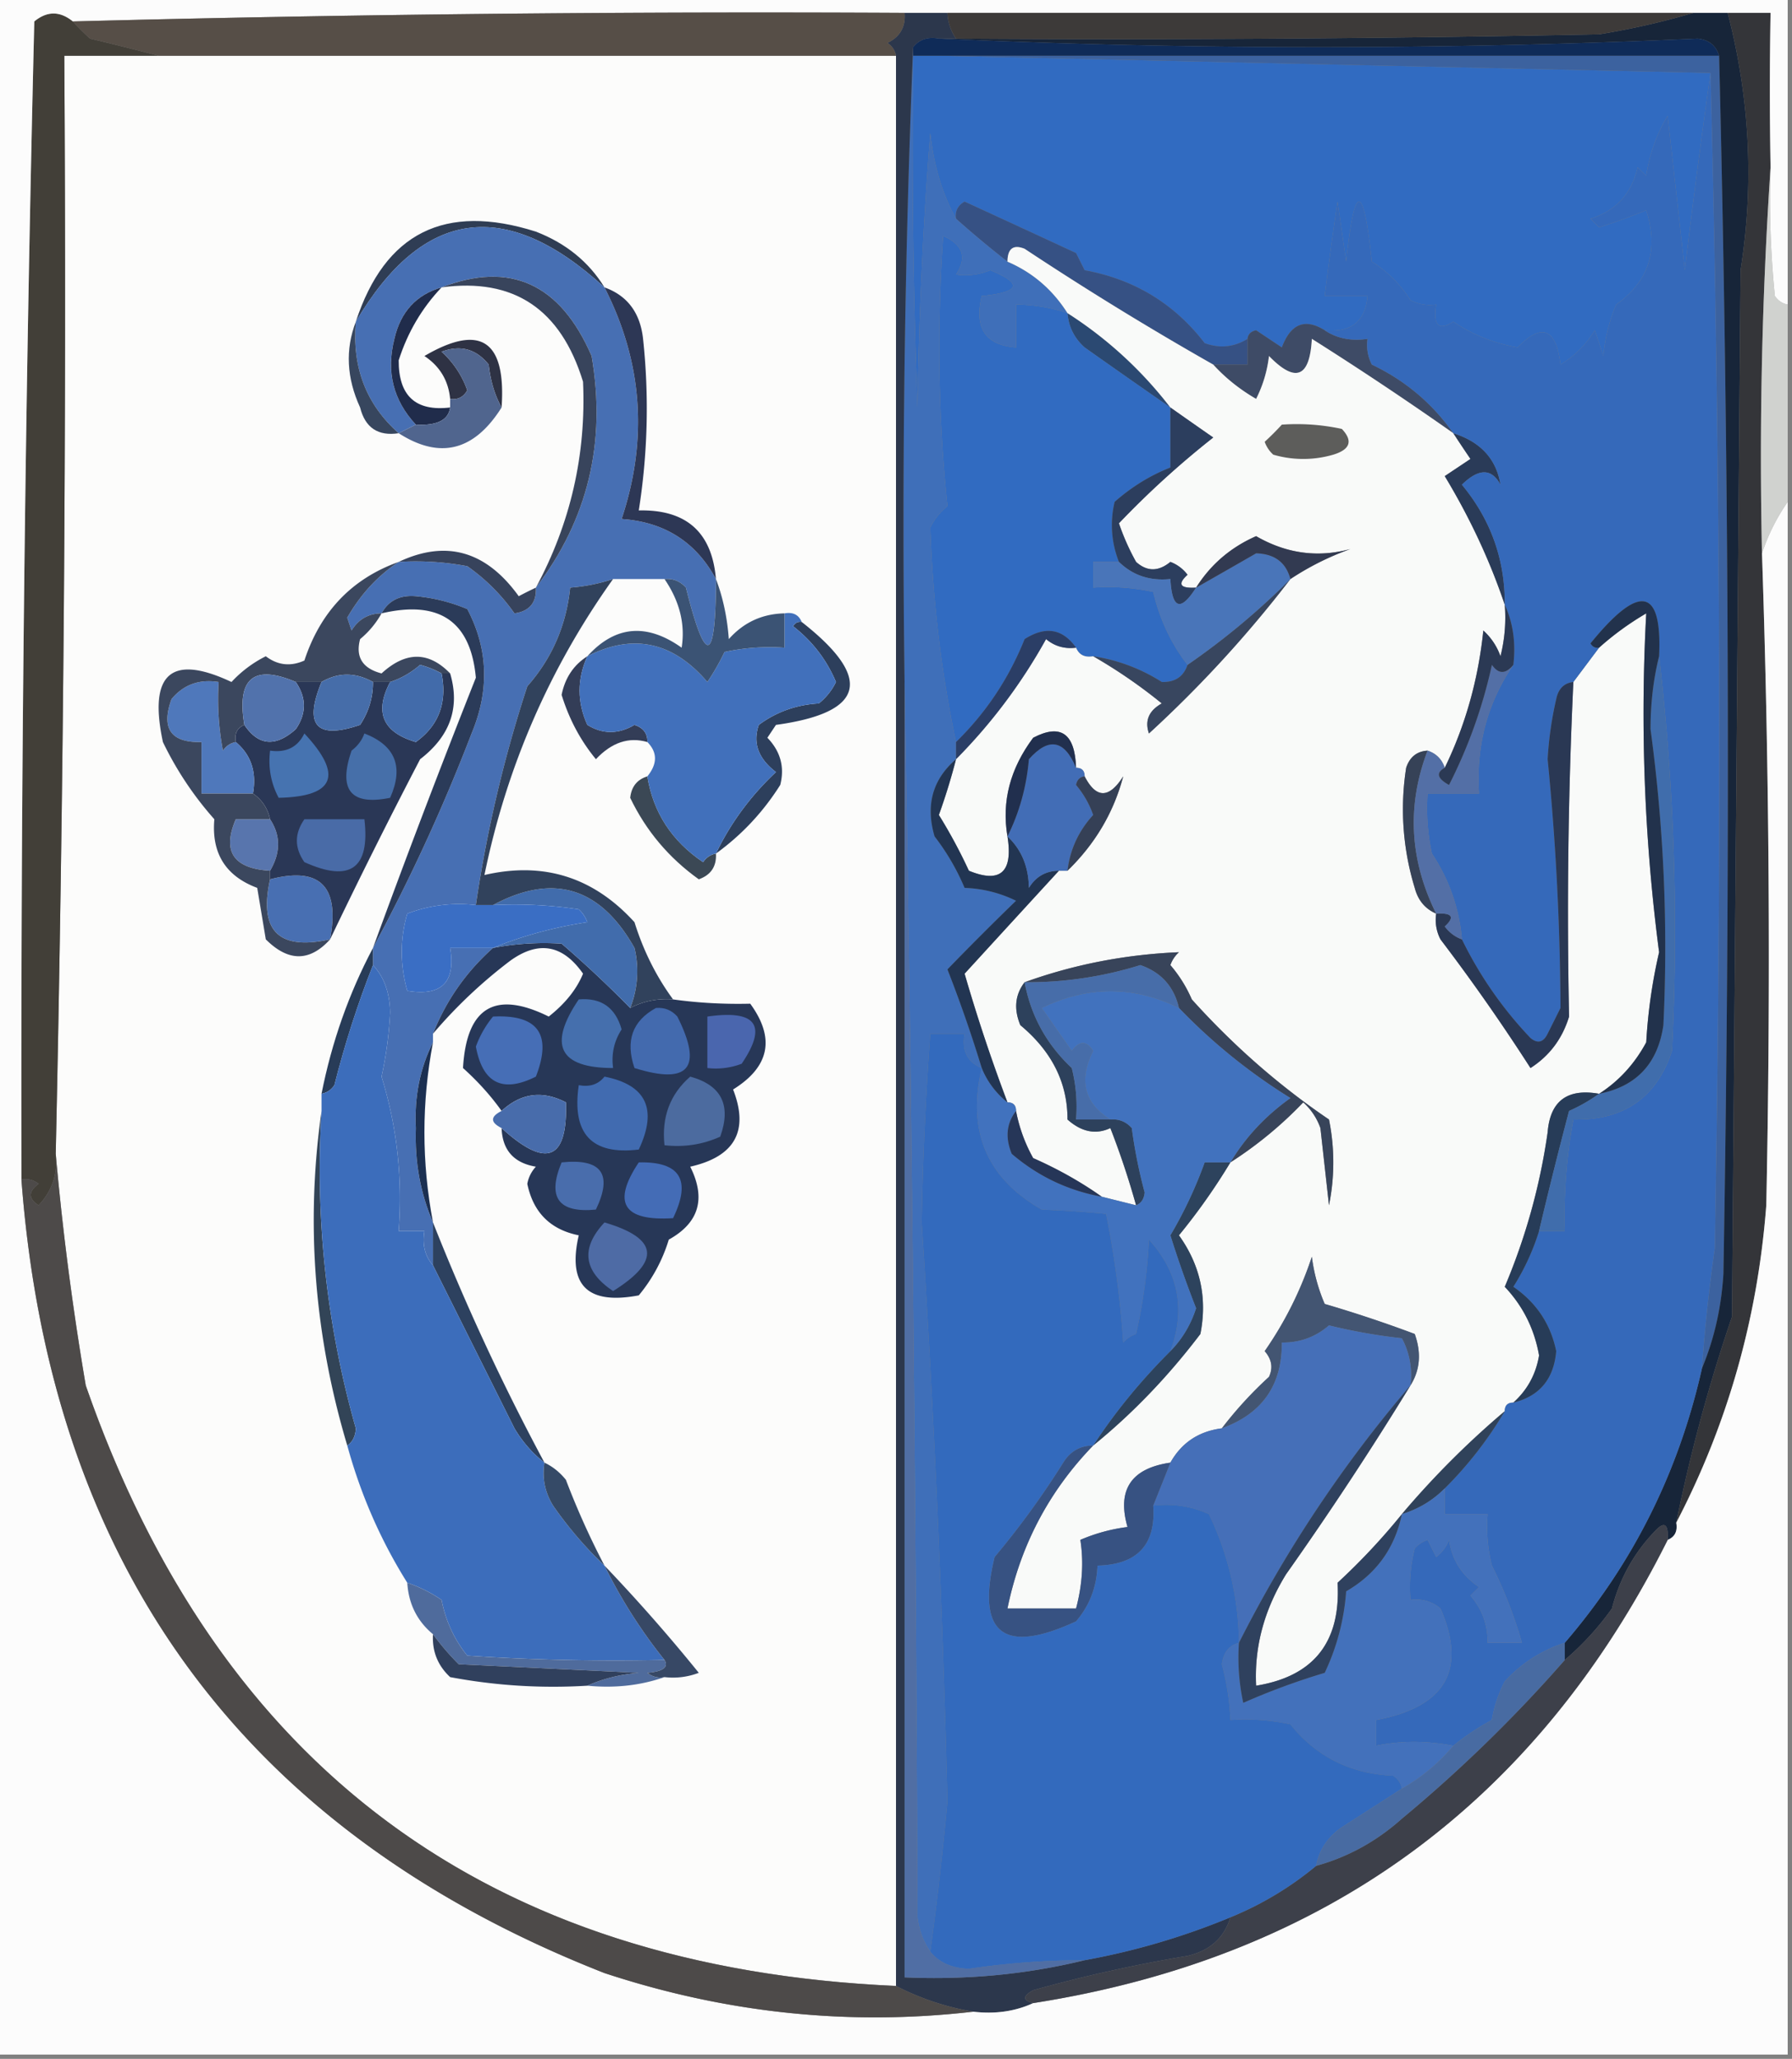<svg xmlns="http://www.w3.org/2000/svg" width="209" height="240" style="shape-rendering:geometricPrecision;text-rendering:geometricPrecision;image-rendering:optimizeQuality;fill-rule:evenodd;clip-rule:evenodd"><rect width="100%" height="100%" fill="#808080" stroke="none"/><path style="opacity:1" fill="#fcfcfb" d="M18.5 6.5h86v225c-47.483-2.124-78.983-25.457-94.5-70-1.546-9.1-2.713-18.1-3.5-27 .93-42.52 1.263-85.186 1-128h11z"/><path style="opacity:1" fill="#316bc1" d="M106.5 6.5h3l90 2c-1.079 7.633-2.079 15.3-3 23l-2-18a18.982 18.982 0 0 0-2.5 7l-1-1c-.7 3.085-2.533 5.085-5.5 6l1 1a66.751 66.751 0 0 0 5.5-2c1.48 4.647.314 8.313-3.5 11a20.204 20.204 0 0 0-1.5 6l-1-3c-1 1.667-2.333 3-4 4-.514-4.227-2.18-4.894-5-2-2.749-.474-5.249-1.474-7.5-3-1.714 1.108-2.381.442-2-2a4.932 4.932 0 0 1-3-.5 14.503 14.503 0 0 0-4.5-4.5c-1-9.333-2-9.333-3 0l-1-7a436.58 436.58 0 0 0-1.5 11h5c-.246 2.97-1.912 4.303-5 4-2.299-1.432-3.965-.766-5 2l-3-2c-.607.124-.94.457-1 1-1.568.973-3.235 1.14-5 .5-3.549-4.61-8.216-7.444-14-8.5l-1-2a3803.918 3803.918 0 0 0-13-6c-.798.457-1.131 1.124-1 2-1.604-2.903-2.604-6.237-3-10a514.746 514.746 0 0 0-1.5 32c-.5-13.663-.667-27.33-.5-41z"/><path style="opacity:1" fill="#2f3d54" d="M70.5 33.5c-11.52-10.556-21.186-9.223-29 4 3.393-10.364 10.393-13.864 21-10.5 3.507 1.359 6.173 3.526 8 6.5z"/><path style="opacity:1" fill="#3c629f" d="M109.5 6.5h91a3364.143 3364.143 0 0 1 .5 142c-.242 3.93-1.075 7.597-2.5 11 .335-4.677.835-9.344 1.5-14 .832-45.835.665-91.502-.5-137l-90-2z"/><path style="opacity:1" fill="#365184" d="M145.5 39.5v3h-4a374.91 374.91 0 0 1-22-13.5c-1.316-.528-1.983-.028-2 1.5a120.326 120.326 0 0 1-6-5c-.131-.876.202-1.543 1-2 4.374 2.009 8.707 4.009 13 6l1 2c5.784 1.056 10.451 3.89 14 8.5 1.765.64 3.432.473 5-.5z"/><path style="opacity:1" fill="#476fb3" d="M70.5 33.5c4.436 8.676 5.103 17.676 2 27 4.995.342 8.661 2.675 11 7-.017 9.907-1.184 10.24-3.5 1-.67-.752-1.504-1.086-2.5-1h-6a20.677 20.677 0 0 1-5 1c-.454 4.404-2.12 8.237-5 11.5a153.346 153.346 0 0 0-6 25.5 16.874 16.874 0 0 0-8 1c-.857 2.951-.857 5.951 0 9 4 .667 5.667-1 5-5h5c-3.137 2.799-5.47 6.132-7 10v1c-1.519 3.026-2.185 6.359-2 10-.137 3.947.53 7.614 2 11v5c-.934-1.068-1.268-2.401-1-4h-3c.466-6.165-.2-12.165-2-18a45.131 45.131 0 0 0 1-7.5c-.047-2.295-.713-4.129-2-5.5v-2a214.7 214.7 0 0 0 11.5-25c2.102-5.033 1.935-9.867-.5-14.5a20.216 20.216 0 0 0-6-1.5c-1.855-.16-3.188.507-4 2-1.517.01-2.684.677-3.5 2l-.5-1.5c1.572-2.732 3.572-4.899 6-6.5a32.437 32.437 0 0 1 8 .5 22.48 22.48 0 0 1 5.5 5.5c1.75-.248 2.582-1.248 2.5-3 6.064-7.927 8.23-16.927 6.5-27-3.65-8.423-9.484-11.09-17.5-8-2.952.859-4.785 2.859-5.5 6-.976 3.827-.143 7.16 2.5 10l-2 1c-3.792-3.354-5.458-7.687-5-13 7.814-13.223 17.48-14.556 29-4z"/><path style="opacity:1" fill="#172539" d="M197.5 1.5h4c2.594 9.992 3.094 19.992 1.5 30l-1 122a193.207 193.207 0 0 0-6.5 24c.172.992-.162 1.658-1 2 .107-1.879-.393-2.212-1.5-1-2.442 2.548-4.108 5.548-5 9a32.859 32.859 0 0 1-5.5 6v-2c7.939-9.212 13.273-19.878 16-32 1.425-3.403 2.258-7.07 2.5-11 .832-47.502.665-94.835-.5-142-.366-1.195-1.199-1.861-2.5-2a985.635 985.635 0 0 1-88.5 0h2c25.002.167 50.002 0 75-.5a90.312 90.312 0 0 0 11-2.5z"/><path style="opacity:1" fill="#2b4972" d="M124.5 36.5a47.065 47.065 0 0 1 12 11 1200.459 1200.459 0 0 1-10-7c-1.205-1.077-1.872-2.41-2-4z"/><path style="opacity:1" fill="#2e3244" d="M58.5 47.5c-.802-1.452-1.302-3.118-1.5-5-1.466-1.825-3.3-2.325-5.5-1.5a10.937 10.937 0 0 1 3 4.5c-.457.797-1.124 1.13-2 1-.203-2.138-1.203-3.805-3-5 6.54-3.824 9.54-1.824 9 6z"/><path style="opacity:1" fill="#2d3755" d="M70.5 33.5c2.668.957 4.168 2.957 4.5 6a76.102 76.102 0 0 1-.5 20c5.54-.124 8.54 2.543 9 8-2.339-4.325-6.005-6.658-11-7 3.103-9.324 2.436-18.324-2-27z"/><path style="opacity:1" fill="#3e4b66" d="M154.5 38.5c1.419.951 3.085 1.285 5 1a4.934 4.934 0 0 0 .5 3c3.887 1.853 7.053 4.52 9.5 8a396.022 396.022 0 0 0-16.5-11c-.237 4.516-1.903 5.182-5 2a14.72 14.72 0 0 1-1.5 5c-1.919-1.112-3.586-2.446-5-4h4v-3c.06-.543.393-.876 1-1l3 2c1.035-2.766 2.701-3.432 5-2z"/><path style="opacity:1" fill="#38445c" d="M62.5 68.5c4.042-7.5 5.875-15.5 5.5-24-2.592-8.477-8.092-12.144-16.5-11 8.016-3.09 13.85-.423 17.5 8 1.73 10.073-.436 19.073-6.5 27z"/><path style="opacity:1" fill="#37465e" d="M41.5 37.5c-.458 5.313 1.208 9.646 5 13-2.411.363-3.911-.637-4.5-3-1.575-3.426-1.742-6.76-.5-10z"/><path style="opacity:1" fill="#202c4b" d="M51.5 33.5c-2.292 2.41-3.959 5.243-5 8.5-.022 4.148 1.978 5.982 6 5.5-.194 1.468-1.528 2.135-4 2-2.643-2.84-3.476-6.173-2.5-10 .715-3.141 2.548-5.141 5.5-6z"/><path style="opacity:1" fill="#50658e" d="M58.5 47.5c-3.2 5.079-7.2 6.079-12 3l2-1c2.472.135 3.806-.532 4-2v-1c.876.13 1.543-.203 2-1a10.937 10.937 0 0 0-3-4.5c2.2-.825 4.034-.325 5.5 1.5.198 1.882.698 3.548 1.5 5z"/><path style="opacity:1" fill="#316bc1" d="M124.5 36.5c.128 1.59.795 2.923 2 4 3.369 2.384 6.703 4.717 10 7v7c-2.335.913-4.501 2.247-6.5 4a11.596 11.596 0 0 0 .5 7h-3v3c2.357-.163 4.69.003 7 .5.764 3.216 2.097 6.049 4 8.5-.462 1.38-1.462 2.047-3 2a20.615 20.615 0 0 0-8-3c-.992.172-1.658-.162-2-1-1.565-2.219-3.565-2.552-6-1-1.839 4.592-4.506 8.592-8 12-1.7-7.984-2.7-16.318-3-25a7.253 7.253 0 0 1 2-2.5c-1.068-10.207-1.234-20.707-.5-31.5 2.316 1.022 2.816 2.522 1.5 4.5 1.303.21 2.636.043 4-.5 3.832 1.565 3.499 2.565-1 3-.901 3.74.432 5.74 4 6v-5a19.24 19.24 0 0 1 6 1z"/><path style="opacity:1" fill="#3f6fb9" d="M106.5 5.5v1c-.167 13.67 0 27.337.5 41a514.746 514.746 0 0 1 1.5-32c.396 3.763 1.396 7.097 3 10a120.326 120.326 0 0 0 6 5c2.927 1.257 5.261 3.257 7 6a19.24 19.24 0 0 0-6-1v5c-3.568-.26-4.901-2.26-4-6 4.499-.435 4.832-1.435 1-3-1.364.543-2.697.71-4 .5 1.316-1.978.816-3.478-1.5-4.5-.734 10.793-.568 21.293.5 31.5a7.253 7.253 0 0 0-2 2.5c.3 8.682 1.3 17.016 3 25v2c-2.736 2.358-3.57 5.358-2.5 9a26.85 26.85 0 0 1 3.5 6c2.133.081 4.133.581 6 1.5a359.138 359.138 0 0 0-8 8 158.96 158.96 0 0 1 4 11.5c-1.676-.683-2.343-2.017-2-4h-4a387.62 387.62 0 0 0-1 22 1690.415 1690.415 0 0 1 3 67.5 400.284 400.284 0 0 1-2 17.5c-.79-1.109-1.29-2.442-1.5-4-.167-48.168-.667-96.168-1.5-144-.331-24.839.002-49.506 1-74z"/><path style="opacity:1" fill="#f9faf9" d="M141.5 42.5c1.414 1.554 3.081 2.888 5 4a14.72 14.72 0 0 0 1.5-5c3.097 3.182 4.763 2.516 5-2a396.022 396.022 0 0 1 16.5 11c.641.982 1.307 1.982 2 3l-3 2c2.944 4.874 5.277 9.874 7 15a18.452 18.452 0 0 1-.5 6 7.292 7.292 0 0 0-2-3c-.59 5.706-2.09 11.04-4.5 16-.333-1-1-1.667-2-2-1.25.077-2.083.744-2.5 2a31.317 31.317 0 0 0 1 14c.377 1.442 1.21 2.442 2.5 3a4.934 4.934 0 0 0 .5 3 230.978 230.978 0 0 1 10.5 15c2.218-1.424 3.718-3.424 4.5-6a573.97 573.97 0 0 1 .5-39l3-4a33.655 33.655 0 0 1 5.5-4 214.659 214.659 0 0 0 1.5 39.5 62.065 62.065 0 0 0-1.5 10.5c-1.36 2.523-3.193 4.523-5.5 6-3.711-.654-5.711.846-6 4.5a72.2 72.2 0 0 1-5 18c2.122 2.245 3.456 4.912 4 8-.363 2.192-1.363 4.026-3 5.5-.667 0-1 .333-1 1a102.102 102.102 0 0 0-12 12 75.537 75.537 0 0 1-7.5 8c.391 6.909-2.776 10.909-9.5 12-.226-4.521.94-8.855 3.5-13a401.825 401.825 0 0 0 14.5-22c1.122-1.788 1.289-3.788.5-6a151.252 151.252 0 0 0-10.5-3.5 20.431 20.431 0 0 1-1.5-5.5 42.493 42.493 0 0 1-5.5 11c.826.951.992 1.951.5 3a46.081 46.081 0 0 0-5.5 6c-2.698.345-4.698 1.678-6 4-4.575.663-6.241 3.163-5 7.5a20.431 20.431 0 0 0-5.5 1.5c.401 2.561.235 5.228-.5 8h-8c1.502-7.339 4.835-13.672 10-19 4.578-3.715 8.744-8.049 12.5-13 .825-4.187-.008-8.02-2.5-11.5a72.484 72.484 0 0 0 6-8.5 46.198 46.198 0 0 0 8.5-7 7.293 7.293 0 0 1 2 3l1 9a25.238 25.238 0 0 0 0-10c-5.814-3.94-11.147-8.606-16-14a15.645 15.645 0 0 0-2.5-4 3.647 3.647 0 0 1 1-1.5c-6.255.262-12.255 1.429-18 3.5-1.113 1.446-1.28 3.113-.5 5 3.683 3.064 5.516 6.731 5.5 11 1.638 1.458 3.305 1.792 5 1a95.307 95.307 0 0 1 3 9l-4-1c-2.442-1.726-5.109-3.226-8-4.5a18.155 18.155 0 0 1-2-5.5c0-.667-.333-1-1-1a197.77 197.77 0 0 1-5-15c3.63-3.967 7.297-7.967 11-12h1c3.226-3.129 5.392-6.796 6.5-11-1.65 2.606-3.15 2.606-4.5 0 0-.667-.333-1-1-1-.13-4.011-1.797-5.178-5-3.5-2.692 3.603-3.692 7.437-3 11.5.669 4.176-.831 5.509-4.5 4a60.245 60.245 0 0 0-3.5-6.5 72.47 72.47 0 0 0 2-6.5 63.792 63.792 0 0 0 10.5-14c1.011.837 2.178 1.17 3.5 1 .342.838 1.008 1.172 2 1a59.683 59.683 0 0 1 8 5.5c-1.507.837-2.007 2.004-1.5 3.5a140.262 140.262 0 0 0 16.5-18 32.28 32.28 0 0 1 7-3.5c-3.802 1.035-7.469.535-11-1.5-2.967 1.304-5.301 3.304-7 6-1.879.107-2.212-.393-1-1.5a4.451 4.451 0 0 0-2-1.5c-1.391 1.145-2.724 1.145-4 0a27.078 27.078 0 0 1-2-4.5 105.047 105.047 0 0 1 11-10 714.894 714.894 0 0 1-5-3.5 47.065 47.065 0 0 0-12-11c-1.739-2.743-4.073-4.743-7-6 .017-1.528.684-2.028 2-1.5a374.91 374.91 0 0 0 22 13.5z"/><path style="opacity:1" fill="#5d5d5b" d="M149.5 49.5c2.357-.163 4.69.003 7 .5 1.315 1.395.981 2.395-1 3a12.5 12.5 0 0 1-7 0 3.647 3.647 0 0 1-1-1.5 30.968 30.968 0 0 0 2-2z"/><path style="opacity:1" fill="#343539" d="M201.5 1.5h5a490.8 490.8 0 0 0 0 18 507.055 507.055 0 0 0-1 45c.859 25.33 1.026 50.662.5 76-1.004 13.163-4.504 25.497-10.5 37a193.207 193.207 0 0 1 6.5-24l1-122c1.594-10.008 1.094-20.008-1.5-30z"/><path style="opacity:1" fill="#d0d2cf" d="M206.5 19.5a112.97 112.97 0 0 0 .5 15c.383.556.883.89 1.5 1v23a23.326 23.326 0 0 0-3 6 507.055 507.055 0 0 1 1-45z"/><path style="opacity:1" fill="#2c3e5e" d="M136.5 47.5a714.894 714.894 0 0 0 5 3.5 105.047 105.047 0 0 0-11 10 27.078 27.078 0 0 0 2 4.5c1.276 1.145 2.609 1.145 4 0a4.451 4.451 0 0 1 2 1.5c-1.212 1.107-.879 1.607 1 1.5-1.806 2.838-2.806 2.505-3-1-2.386.241-4.386-.425-6-2a11.596 11.596 0 0 1-.5-7c1.999-1.753 4.165-3.087 6.5-4v-7z"/><path style="opacity:1" fill="#2a3b58" d="M169.5 50.5c3.187 1.009 5.02 3.009 5.5 6-1.031-1.921-2.531-1.921-4.5 0 3.374 4.076 5.04 8.743 5 14-1.723-5.126-4.056-10.126-7-15l3-2a184.223 184.223 0 0 1-2-3z"/><path style="opacity:1" fill="#2c374c" d="M105.5 1.5h5a5.727 5.727 0 0 0 1 3h-2c-1.291-.237-2.291.096-3 1a1369.278 1369.278 0 0 0-1 74v151c7.238.32 14.238-.347 21-2a83.04 83.04 0 0 0 17-5c-.719 2.388-2.385 3.888-5 4.5a171.276 171.276 0 0 0-18 4c-1.238.69-1.238 1.19 0 1.5-2.107.968-4.441 1.302-7 1a30.845 30.845 0 0 1-9-3V6.5c-.111-.617-.444-1.117-1-1.5 1.473-.71 2.14-1.876 2-3.5z"/><path style="opacity:1" fill="#3569ba" d="M199.5 8.5a3131.365 3131.365 0 0 1 .5 137 200.097 200.097 0 0 0-1.5 14c-2.727 12.122-8.061 22.788-16 32a16.207 16.207 0 0 0-7 4.5 15.256 15.256 0 0 0-1.5 4.5 29.01 29.01 0 0 0-4.5 3c-3.154-.595-6.154-.595-9 0v-3c8.104-1.525 10.604-5.858 7.5-13-1.011-.837-2.178-1.17-3.5-1a18.453 18.453 0 0 1 .5-6 3.647 3.647 0 0 1 1.5-1l1 2a4.457 4.457 0 0 0 1.5-2c.346 2.348 1.513 4.181 3.5 5.5l-1 1c1.361 1.584 2.028 3.418 2 5.5h4a52.157 52.157 0 0 0-3.5-9 18.453 18.453 0 0 1-.5-6h-5v-3a44.91 44.91 0 0 0 7-9c0-.667.333-1 1-1 3.055-.746 4.722-2.746 5-6-.65-3.155-2.317-5.655-5-7.5a27.319 27.319 0 0 0 3-6.5h3a61.26 61.26 0 0 1 1-13c5.881.117 9.715-2.55 11.5-8a277.401 277.401 0 0 0-1.5-46c.372-8.016-2.295-8.516-8-1.5.228.399.562.565 1 .5l-3 4c-1.086.12-1.753.787-2 2a41.86 41.86 0 0 0-1 7 307.394 307.394 0 0 1 1.5 29l-1.5 3c-.502 1.021-1.168 1.188-2 .5a45.696 45.696 0 0 1-8-11.5 21.117 21.117 0 0 0-3.5-10 24.935 24.935 0 0 1-.5-7h6c-.362-5.557.971-10.557 4-15 .302-2.56-.032-4.893-1-7 .04-5.257-1.626-9.924-5-14 1.969-1.921 3.469-1.921 4.5 0-.48-2.991-2.313-4.991-5.5-6-2.447-3.48-5.613-6.147-9.5-8a4.934 4.934 0 0 1-.5-3c-1.915.285-3.581-.049-5-1 3.088.303 4.754-1.03 5-4h-5c.452-3.663.952-7.33 1.5-11l1 7c1-9.333 2-9.333 3 0a14.503 14.503 0 0 1 4.5 4.5c.948.483 1.948.65 3 .5-.381 2.442.286 3.108 2 2 2.251 1.526 4.751 2.526 7.5 3 2.82-2.894 4.486-2.227 5 2 1.667-1 3-2.333 4-4l1 3a20.204 20.204 0 0 1 1.5-6c3.814-2.687 4.98-6.353 3.5-11a66.751 66.751 0 0 1-5.5 2l-1-1c2.967-.915 4.8-2.915 5.5-6l1 1a18.982 18.982 0 0 1 2.5-7l2 18c.921-7.7 1.921-15.367 3-23z"/><path style="opacity:1" fill="#423f38" d="M8.5 2.5c.59.651 1.257 1.318 2 2 2.806.668 5.472 1.334 8 2h-11c.263 42.813-.07 85.48-1 128 .253 2.327-.414 4.327-2 6-1.211-.774-1.211-1.607 0-2.5a2.429 2.429 0 0 0-2-.5c-.09-45.475.41-90.475 1.5-135 1.49-1.228 2.99-1.228 4.5 0z"/><path style="opacity:1" fill="#fcfcfc" d="M-.5-.5h209v36c-.617-.11-1.117-.444-1.5-1a112.97 112.97 0 0 1-.5-15 490.8 490.8 0 0 1 0-18h-101c-32.524-.173-64.857.16-97 1-1.51-1.228-3.01-1.228-4.5 0a5110.29 5110.29 0 0 0-1.5 135c3.405 45.207 26.071 76.041 68 92.5 14.178 4.675 28.511 6.175 43 4.5 2.559.302 4.893-.032 7-1 33.98-5.323 58.647-23.323 74-54 .838-.342 1.172-1.008 1-2 5.996-11.503 9.496-23.837 10.5-37 .526-25.338.359-50.67-.5-76a23.326 23.326 0 0 1 3-6v181H-.5V-.5z"/><path style="opacity:1" fill="#2d435d" d="M143.5 135.5a72.484 72.484 0 0 1-6 8.5c2.492 3.48 3.325 7.313 2.5 11.5-3.756 4.951-7.922 9.285-12.5 13 2.551-3.899 5.551-7.566 9-11 1.372-1.388 2.372-3.055 3-5a127.854 127.854 0 0 1-3-8.5 49.938 49.938 0 0 0 4-8.5h3z"/><path style="opacity:1" fill="#273c58" d="M186.5 127.5a19.602 19.602 0 0 1-3.5 2 545.189 545.189 0 0 0-3.5 14 27.319 27.319 0 0 1-3 6.5c2.683 1.845 4.35 4.345 5 7.5-.278 3.254-1.945 5.254-5 6 1.637-1.474 2.637-3.308 3-5.5-.544-3.088-1.878-5.755-4-8a72.2 72.2 0 0 0 5-18c.289-3.654 2.289-5.154 6-4.5z"/><path style="opacity:1" fill="#506ea4" d="M105.5 79.5c.833 47.832 1.333 95.832 1.5 144 .21 1.558.71 2.891 1.5 4 1.014 1.265 2.514 1.931 4.5 2a92.215 92.215 0 0 1 13.5-1c-6.762 1.653-13.762 2.32-21 2v-151z"/><path style="opacity:1" fill="#38445a" d="M143.5 135.5c1.739-2.91 4.072-5.41 7-7.5a66.686 66.686 0 0 1-13-10.5c-.581-2.497-2.081-4.164-4.5-5a44.174 44.174 0 0 1-13.5 2c5.745-2.071 11.745-3.238 18-3.5a3.647 3.647 0 0 0-1 1.5 15.645 15.645 0 0 1 2.5 4c4.853 5.394 10.186 10.06 16 14a25.238 25.238 0 0 1 0 10l-1-9a7.293 7.293 0 0 0-2-3 46.198 46.198 0 0 1-8.5 7z"/><path style="opacity:1" fill="#273757" d="M73.5 117.5c1.542-.801 3.209-1.134 5-1 2.903.407 5.903.574 9 .5 2.93 4.019 2.263 7.353-2 10 1.876 4.821.21 7.821-5 9 1.86 3.713 1.027 6.547-2.5 8.5a18.592 18.592 0 0 1-3.5 6.5c-6.004 1.138-8.338-1.195-7-7-3.31-.666-5.31-2.666-6-6a3.942 3.942 0 0 1 1-2c-2.572-.432-3.906-1.932-4-4.5 5.218 4.754 7.718 3.754 7.5-3-2.743-1.417-5.243-1.084-7.5 1-1.242-1.75-2.742-3.417-4.5-5 .408-7.093 3.741-9.093 10-6 1.92-1.513 3.254-3.18 4-5-2.364-3.385-5.197-3.885-8.5-1.5a56.815 56.815 0 0 0-9 8.5c1.53-3.868 3.863-7.201 7-10a31.599 31.599 0 0 1 8-.5 130.092 130.092 0 0 1 8 7.5z"/><path style="opacity:1" fill="#4e6ba5" d="M70.5 142.5c6.275 1.839 6.608 4.505 1 8-3.47-2.333-3.803-5-1-8z"/><path style="opacity:1" fill="#496dac" d="M65.5 135.5c4.659-.485 5.992 1.348 4 5.5-4.374.424-5.708-1.409-4-5.5z"/><path style="opacity:1" fill="#446cb6" d="M74.5 135.5c4.828-.115 6.16 2.052 4 6.5-5.814.374-7.147-1.793-4-6.5z"/><path style="opacity:1" fill="#4c6b9f" d="M80.5 125.5c3.648 1 4.814 3.334 3.5 7-2.04.923-4.207 1.256-6.5 1-.356-3.276.644-5.943 3-8z"/><path style="opacity:1" fill="#416bb0" d="M70.5 125.5c4.883.966 6.217 3.799 4 8.5-5.496.668-7.829-1.832-7-7.5 1.291.237 2.291-.096 3-1z"/><path style="opacity:1" fill="#486cab" d="M58.5 131.5c-1.333-.667-1.333-1.333 0-2 2.257-2.084 4.757-2.417 7.5-1 .218 6.754-2.282 7.754-7.5 3z"/><path style="opacity:1" fill="#2d415c" d="M119.5 114.5c.728 3.906 2.562 7.24 5.5 10 .495 1.973.662 3.973.5 6h4c.996-.086 1.829.248 2.5 1a59.176 59.176 0 0 0 1.5 7.5c-.07.765-.403 1.265-1 1.5a95.307 95.307 0 0 0-3-9c-1.695.792-3.362.458-5-1 .016-4.269-1.817-7.936-5.5-11-.78-1.887-.613-3.554.5-5z"/><path style="opacity:1" fill="#1c3052" d="M50.5 121.5c-1.333 7-1.333 14 0 21-1.47-3.386-2.137-7.053-2-11-.185-3.641.481-6.974 2-10z"/><path style="opacity:1" fill="#4172be" d="M137.5 117.5a66.686 66.686 0 0 0 13 10.5c-2.928 2.09-5.261 4.59-7 7.5h-3a49.938 49.938 0 0 1-4 8.5c.903 2.877 1.903 5.71 3 8.5-.628 1.945-1.628 3.612-3 5 1.799-4.836.966-9.17-2.5-13a62.744 62.744 0 0 1-1.5 11 3.647 3.647 0 0 0-1.5 1 115.143 115.143 0 0 0-2-15 137.245 137.245 0 0 0-7.5-.5c-6.408-3.648-8.741-9.148-7-16.5a9.82 9.82 0 0 0 3 4c.667 0 1 .333 1 1-1.113 1.446-1.28 3.113-.5 5 3.062 2.615 6.562 4.281 10.5 5l4 1c.597-.235.93-.735 1-1.5a59.176 59.176 0 0 1-1.5-7.5c-.671-.752-1.504-1.086-2.5-1-3.056-1.916-3.722-4.582-2-8-.774-1.211-1.607-1.211-2.5 0l-3.5-5c5.386-2.604 10.72-2.604 16 0z"/><path style="opacity:1" fill="#263658" d="M118.5 129.5a18.155 18.155 0 0 0 2 5.5c2.891 1.274 5.558 2.774 8 4.5-3.938-.719-7.438-2.385-10.5-5-.78-1.887-.613-3.554.5-5z"/><path style="opacity:1" fill="#476da9" d="M137.5 117.5c-5.28-2.604-10.614-2.604-16 0l3.5 5c.893-1.211 1.726-1.211 2.5 0-1.722 3.418-1.056 6.084 2 8h-4a18.453 18.453 0 0 0-.5-6c-2.938-2.76-4.772-6.094-5.5-10a44.174 44.174 0 0 0 13.5-2c2.419.836 3.919 2.503 4.5 5z"/><path style="opacity:1" fill="#436aae" d="M76.5 117.5c.996-.086 1.83.248 2.5 1 3.011 5.986 1.345 7.986-5 6-1.084-3.159-.25-5.492 2.5-7z"/><path style="opacity:1" fill="#2a3854" d="M183.5 79.5a573.97 573.97 0 0 0-.5 39c-.782 2.576-2.282 4.576-4.5 6a230.978 230.978 0 0 0-10.5-15 4.934 4.934 0 0 1-.5-3c1.879-.107 2.212.393 1 1.5.544.717 1.211 1.217 2 1.5a45.696 45.696 0 0 0 8 11.5c.832.688 1.498.521 2-.5l1.5-3a307.394 307.394 0 0 0-1.5-29 41.86 41.86 0 0 1 1-7c.247-1.213.914-1.88 2-2z"/><path style="opacity:1" fill="#4a66ae" d="M82.5 118.5c5.71-.822 7.043 1.011 4 5.5a8.43 8.43 0 0 1-4 .5v-6z"/><path style="opacity:1" fill="#456fad" d="M67.5 116.5c2.614-.223 4.28.944 5 3.5-.88 1.356-1.213 2.856-1 4.5-6.284-.004-7.617-2.671-4-8z"/><path style="opacity:1" fill="#466eb6" d="M57.5 118.5c5.25-.264 6.916 2.069 5 7-3.876 1.946-6.209.78-7-3.5a11.81 11.81 0 0 1 2-3.5z"/><path style="opacity:1" fill="#283c58" d="M43.5 110.5v2c-1.79 4.54-3.29 9.207-4.5 14-.383.556-.883.889-1.5 1 1.194-6.034 3.194-11.701 6-17z"/><path style="opacity:1" fill="#416cac" d="M73.5 117.5a130.092 130.092 0 0 0-8-7.5 31.599 31.599 0 0 0-8 .5c3.426-1.405 7.092-2.405 11-3a3.646 3.646 0 0 0-1-1.5 50.464 50.464 0 0 0-10-.5c7.007-3.755 12.507-2.089 16.5 5 .556 2.385.39 4.718-.5 7z"/><path style="opacity:1" fill="#3a6ec4" d="M55.5 105.5h2c3.35-.165 6.683.002 10 .5.457.414.79.914 1 1.5-3.908.595-7.574 1.595-11 3h-5c.667 4-1 5.667-5 5-.857-3.049-.857-6.049 0-9a16.874 16.874 0 0 1 8-1z"/><path style="opacity:1" fill="#486fb2" d="M38.5 109.5c-6 1.333-8.333-1-7-7 5.817-1.518 8.15.815 7 7z"/><path style="opacity:1" fill="#223552" d="M111.5 88.5a72.47 72.47 0 0 1-2 6.5 60.245 60.245 0 0 1 3.5 6.5c3.669 1.509 5.169.176 4.5-4 1.63 1.526 2.463 3.526 2.5 6 .816-1.323 1.983-1.989 3.5-2-3.703 4.033-7.37 8.033-11 12a197.77 197.77 0 0 0 5 15 9.82 9.82 0 0 1-3-4 158.96 158.96 0 0 0-4-11.5 359.138 359.138 0 0 1 8-8 14.694 14.694 0 0 0-6-1.5 26.85 26.85 0 0 0-3.5-6c-1.07-3.642-.236-6.642 2.5-9z"/><path style="opacity:1" fill="#3b4855" d="M75.5 90.5c.68 4.202 2.847 7.535 6.5 10 .383-.556.883-.89 1.5-1 .085 1.495-.582 2.495-2 3-3.493-2.497-6.16-5.663-8-9.5.139-1.301.805-2.134 2-2.5z"/><path style="opacity:1" fill="#5875ad" d="M31.5 95.5c1.242 1.889 1.242 3.889 0 6-4.283-.256-5.617-2.256-4-6h4z"/><path style="opacity:1" fill="#364257" d="M166.5 87.5c-2.443 6.396-2.109 12.73 1 19-1.29-.558-2.123-1.558-2.5-3a31.317 31.317 0 0 1-1-14c.417-1.256 1.25-1.923 2.5-2z"/><path style="opacity:1" fill="#426db6" d="M125.5 89.5c.667 0 1 .333 1 1-.543.06-.876.393-1 1a11.064 11.064 0 0 1 2 3.5c-1.701 1.86-2.701 4.027-3 6.5h-1c-1.517.011-2.684.677-3.5 2-.037-2.474-.87-4.474-2.5-6 1.389-2.78 2.222-5.78 2.5-9 2.312-2.602 4.145-2.268 5.5 1z"/><path style="opacity:1" fill="#212f4e" d="M125.5 89.5c-1.355-3.268-3.188-3.602-5.5-1-.278 3.22-1.111 6.22-2.5 9-.692-4.063.308-7.897 3-11.5 3.203-1.678 4.87-.511 5 3.5z"/><path style="opacity:1" fill="#406dac" d="M193.5 76.5a277.401 277.401 0 0 1 1.5 46c-1.785 5.45-5.619 8.117-11.5 8a61.26 61.26 0 0 0-1 13h-3a545.189 545.189 0 0 1 3.5-14 19.602 19.602 0 0 0 3.5-2c4.354-.856 6.854-3.522 7.5-8 .553-11.54.053-23.04-1.5-34.5.002-3.02.336-5.854 1-8.5z"/><path style="opacity:1" fill="#354056" d="M126.5 90.5c1.35 2.606 2.85 2.606 4.5 0-1.108 4.204-3.274 7.871-6.5 11 .299-2.473 1.299-4.64 3-6.5a11.064 11.064 0 0 0-2-3.5c.124-.607.457-.94 1-1z"/><path style="opacity:1" fill="#2a3756" d="M51.5 78.5h1c1.175 3.971.008 7.305-3.5 10a694.67 694.67 0 0 0-10.5 21c1.15-6.185-1.183-8.518-7-7v-1c1.242-2.111 1.242-4.111 0-6-.282-1.278-.949-2.278-2-3 .447-2.51-.22-4.51-2-6-.172-.992.162-1.658 1-2 1.64 2.442 3.64 2.609 6 .5 1.252-1.828 1.252-3.661 0-5.5h3c-2.094 5.07-.594 6.737 4.5 5 1.009-1.525 1.509-3.192 1.5-5h2c-1.865 3.528-.865 5.862 3 7 2.672-1.925 3.672-4.592 3-8z"/><path style="opacity:1" fill="#496ba7" d="M35.5 95.5h7c.675 5.745-1.659 7.411-7 5-1.166-1.667-1.166-3.334 0-5z"/><path style="opacity:1" fill="#536fa6" d="M176.5 77.5c-3.029 4.443-4.362 9.443-4 15h-6c-.163 2.357.003 4.69.5 7a21.117 21.117 0 0 1 3.5 10c-.789-.283-1.456-.783-2-1.5 1.212-1.107.879-1.607-1-1.5-3.109-6.27-3.443-12.604-1-19 1 .333 1.667 1 2 2-1.047.578-.88 1.245.5 2a58.322 58.322 0 0 0 5-14c.77 1.098 1.603 1.098 2.5 0z"/><path style="opacity:1" fill="#4673b0" d="M35.5 85.5c4.548 4.863 3.548 7.363-3 7.5-.906-1.7-1.24-3.533-1-5.5 1.88.27 3.213-.396 4-2z"/><path style="opacity:1" fill="#466fa9" d="M42.5 85.5c3.611 1.395 4.611 3.895 3 7.5-4.583.934-6.083-.9-4.5-5.5.717-.544 1.217-1.21 1.5-2z"/><path style="opacity:1" fill="#2d3f5c" d="M93.5 72.5c8.39 6.57 7.39 10.57-3 12l-1 1.5c1.529 1.582 2.029 3.415 1.5 5.5-2 3.166-4.5 5.832-7.5 8 1.705-3.551 4.038-6.718 7-9.5-2.063-1.572-2.73-3.405-2-5.5 2.047-1.515 4.38-2.349 7-2.5a7.253 7.253 0 0 0 2-2.5c-1.092-2.594-2.759-4.76-5-6.5.228-.399.562-.565 1-.5z"/><path style="opacity:1" fill="#333d57" d="M68.5 76.5c-1.203 2.674-1.203 5.34 0 8 1.784 1.106 3.618 1.106 5.5 0 1.03.336 1.53 1.003 1.5 2-2.156-.627-4.156.04-6 2-1.791-2.164-3.124-4.664-4-7.5.398-1.981 1.398-3.481 3-4.5z"/><path style="opacity:1" fill="#2b3b59" d="M43.5 110.5a1230.02 1230.02 0 0 1 12-31.5c-.6-6.578-4.267-9.078-11-7.5.812-1.493 2.145-2.16 4-2 2.077.192 4.077.692 6 1.5 2.435 4.633 2.602 9.467.5 14.5a214.7 214.7 0 0 1-11.5 25z"/><path style="opacity:1" fill="#31425c" d="M71.5 67.5c-7.412 10.387-12.412 21.887-15 34.5 6.885-1.594 12.718.239 17.5 5.5 1.042 3.334 2.542 6.334 4.5 9-1.791-.134-3.458.199-5 1a11.596 11.596 0 0 0 .5-7c-3.993-7.089-9.493-8.755-16.5-5h-2a153.346 153.346 0 0 1 6-25.5c2.88-3.263 4.546-7.096 5-11.5a20.677 20.677 0 0 0 5-1z"/><path style="opacity:1" fill="#22324c" d="M193.5 76.5c-.664 2.646-.998 5.48-1 8.5a189.008 189.008 0 0 1 1.5 34.5c-.646 4.478-3.146 7.144-7.5 8 2.307-1.477 4.14-3.477 5.5-6a62.065 62.065 0 0 1 1.5-10.5 214.659 214.659 0 0 1-1.5-39.5 33.655 33.655 0 0 0-5.5 4c-.438.065-.772-.101-1-.5 5.705-7.016 8.372-6.516 8 1.5z"/><path style="opacity:1" fill="#2b3e66" d="M125.5 75.5c-1.322.17-2.489-.163-3.5-1a63.792 63.792 0 0 1-10.5 14v-2c3.494-3.408 6.161-7.408 8-12 2.435-1.552 4.435-1.219 6 1z"/><path style="opacity:1" fill="#4f78bb" d="M27.5 86.5c1.78 1.49 2.447 3.49 2 6h-6v-6c-3.571.092-4.738-1.574-3.5-5 1.4-1.692 3.234-2.359 5.5-2a32.437 32.437 0 0 0 .5 8c.383-.556.883-.89 1.5-1z"/><path style="opacity:1" fill="#3b475e" d="M46.5 65.5c-2.428 1.601-4.428 3.768-6 6.5l.5 1.5c.816-1.323 1.983-1.99 3.5-2a10.521 10.521 0 0 1-2.5 3c-.557 2.086.276 3.42 2.5 4 2.823-2.587 5.49-2.587 8 0h-1a11.104 11.104 0 0 0-2.5-1c-1.077.93-2.244 1.596-3.5 2h-2c-2.049-1.141-4.049-1.141-6 0h-3c-4.916-2.093-6.916-.426-6 5-.838.342-1.172 1.008-1 2-.617.11-1.117.444-1.5 1a32.437 32.437 0 0 1-.5-8c-2.266-.359-4.1.308-5.5 2-1.238 3.426-.071 5.092 3.5 5v6h6c1.051.722 1.718 1.722 2 3h-4c-1.617 3.744-.283 5.744 4 6v1c-1.333 6 1 8.333 7 7-2.377 2.624-4.877 2.624-7.5 0l-1-6c-3.683-1.374-5.35-4.04-5-8a39.03 39.03 0 0 1-6-9c-1.704-7.98.962-10.313 8-7a13.912 13.912 0 0 1 4-3c1.388 1.054 2.888 1.22 4.5.5 1.88-5.711 5.548-9.544 11-11.5z"/><path style="opacity:1" fill="#466da9" d="M43.5 79.5c.009 1.808-.491 3.475-1.5 5-5.094 1.737-6.594.07-4.5-5 1.951-1.141 3.951-1.141 6 0z"/><path style="opacity:1" fill="#4170bb" d="M91.5 71.5c.992-.172 1.658.162 2 1-.438-.065-.772.101-1 .5 2.241 1.74 3.908 3.906 5 6.5a7.253 7.253 0 0 1-2 2.5c-2.62.151-4.953.985-7 2.5-.73 2.095-.063 3.928 2 5.5-2.962 2.782-5.295 5.949-7 9.5-.617.11-1.117.444-1.5 1-3.653-2.465-5.82-5.798-6.5-10 1.186-1.461 1.186-2.795 0-4 .03-.997-.47-1.664-1.5-2-1.882 1.106-3.716 1.106-5.5 0-1.203-2.66-1.203-5.326 0-8 5.313-2.708 9.98-1.708 14 3a26.61 26.61 0 0 0 2-3.5 24.939 24.939 0 0 1 7-.5v-4z"/><path style="opacity:1" fill="#426baa" d="M51.5 78.5c.672 3.408-.328 6.075-3 8-3.865-1.138-4.865-3.472-3-7 1.256-.404 2.423-1.07 3.5-2 .902.243 1.735.577 2.5 1z"/><path style="opacity:1" fill="#5172ac" d="M34.5 79.5c1.252 1.839 1.252 3.672 0 5.5-2.36 2.109-4.36 1.942-6-.5-.916-5.426 1.084-7.093 6-5z"/><path style="opacity:1" fill="#3b5374" d="M77.5 67.5c.996-.086 1.83.248 2.5 1 2.316 9.24 3.483 8.907 3.5-1 .814 2.131 1.314 4.464 1.5 7 1.734-1.95 3.9-2.95 6.5-3v4a24.939 24.939 0 0 0-7 .5 26.61 26.61 0 0 1-2 3.5c-4.02-4.708-8.687-5.708-14-3 3.24-3.572 6.907-3.905 11-1 .433-2.747-.234-5.413-2-8z"/><path style="opacity:1" fill="#38465f" d="M150.5 67.5a140.262 140.262 0 0 1-16.5 18c-.507-1.496-.007-2.663 1.5-3.5a59.683 59.683 0 0 0-8-5.5 20.615 20.615 0 0 1 8 3c1.538.047 2.538-.62 3-2a85.548 85.548 0 0 0 12-10z"/><path style="opacity:1" fill="#2b3954" d="M175.5 70.5c.968 2.107 1.302 4.44 1 7-.897 1.098-1.73 1.098-2.5 0a58.322 58.322 0 0 1-5 14c-1.38-.755-1.547-1.422-.5-2 2.41-4.96 3.91-10.294 4.5-16a7.292 7.292 0 0 1 2 3c.495-1.973.662-3.973.5-6z"/><path style="opacity:1" fill="#4975b9" d="M150.5 67.5a85.548 85.548 0 0 1-12 10c-1.903-2.451-3.236-5.284-4-8.5a24.939 24.939 0 0 0-7-.5v-3h3c1.614 1.575 3.614 2.241 6 2 .194 3.505 1.194 3.838 3 1 2.322-1.316 4.656-2.65 7-4 2.153.061 3.486 1.061 4 3z"/><path style="opacity:1" fill="#37435c" d="M62.5 68.5c.082 1.752-.75 2.752-2.5 3a22.48 22.48 0 0 0-5.5-5.5 32.437 32.437 0 0 0-8-.5c5.532-2.61 10.2-1.277 14 4 .684-.363 1.35-.696 2-1z"/><path style="opacity:1" fill="#323a51" d="M150.5 67.5c-.514-1.939-1.847-2.939-4-3-2.344 1.35-4.678 2.684-7 4 1.699-2.696 4.033-4.696 7-6 3.531 2.035 7.198 2.535 11 1.5a32.28 32.28 0 0 0-7 3.5z"/><path style="opacity:1" fill="#0f2b58" d="M109.5 4.5a985.635 985.635 0 0 0 88.5 0c1.301.139 2.134.805 2.5 2h-94v-1c.709-.904 1.709-1.237 3-1z"/><path style="opacity:1" fill="#564e47" d="M105.5 1.5c.14 1.624-.527 2.79-2 3.5.556.383.889.883 1 1.5h-86a345.813 345.813 0 0 0-8-2 30.973 30.973 0 0 1-2-2c32.143-.84 64.476-1.173 97-1z"/><path style="opacity:1" fill="#3d3a39" d="M110.5 1.5h87a90.312 90.312 0 0 1-11 2.5c-24.998.5-49.998.667-75 .5a5.727 5.727 0 0 1-1-3z"/><path style="opacity:1" fill="#435572" d="M164.5 161.5c.239-1.967-.094-3.801-1-5.5a65.81 65.81 0 0 1-8.5-1.5c-1.567 1.356-3.4 2.023-5.5 2 .038 4.966-2.295 8.299-7 10a46.081 46.081 0 0 1 5.5-6c.492-1.049.326-2.049-.5-3a42.493 42.493 0 0 0 5.5-11 20.431 20.431 0 0 0 1.5 5.5 151.252 151.252 0 0 1 10.5 3.5c.789 2.212.622 4.212-.5 6z"/><path style="opacity:1" fill="#324457" d="M37.5 129.5a110.626 110.626 0 0 0 4 37c-.043.916-.376 1.583-1 2-3.862-12.922-4.862-25.922-3-39z"/><path style="opacity:1" fill="#2d415f" d="M50.5 142.5a265.017 265.017 0 0 0 13 28c-1.385-1.074-2.551-2.407-3.5-4l-9.5-19v-5z"/><path style="opacity:1" fill="#30425a" d="M175.5 164.5a44.91 44.91 0 0 1-7 9 11.743 11.743 0 0 1-5 3 102.102 102.102 0 0 1 12-12z"/><path style="opacity:1" fill="#456fb8" d="M164.5 161.5a150.456 150.456 0 0 0-20 30 35.345 35.345 0 0 0-3.5-15c-2.041-.923-4.208-1.256-6.5-1l2-5c1.302-2.322 3.302-3.655 6-4 4.705-1.701 7.038-5.034 7-10 2.1.023 3.933-.644 5.5-2a65.81 65.81 0 0 0 8.5 1.5c.906 1.699 1.239 3.533 1 5.5z"/><path style="opacity:1" fill="#3c6dbb" d="M43.5 112.5c1.287 1.371 1.953 3.205 2 5.5a45.131 45.131 0 0 1-1 7.5c1.8 5.835 2.466 11.835 2 18h3c-.268 1.599.066 2.932 1 4l9.5 19c.949 1.593 2.115 2.926 3.5 4-.285 1.788.048 3.455 1 5a45.043 45.043 0 0 0 6 7 59.616 59.616 0 0 0 7 11c-7.674.166-15.34 0-23-.5-1.52-1.885-2.52-4.051-3-6.5a16.332 16.332 0 0 0-4-2c-3.094-4.93-5.427-10.263-7-16 .624-.417.957-1.084 1-2a110.626 110.626 0 0 1-4-37v-2c.617-.111 1.117-.444 1.5-1 1.21-4.793 2.71-9.46 4.5-14z"/><path style="opacity:1" fill="#354a67" d="M63.5 170.5c.958.453 1.792 1.119 2.5 2a92.663 92.663 0 0 0 4.5 10 45.043 45.043 0 0 1-6-7c-.952-1.545-1.285-3.212-1-5z"/><path style="opacity:1" fill="#3d404a" d="M194.5 179.5c-15.353 30.677-40.02 48.677-74 54-1.238-.31-1.238-.81 0-1.5a171.276 171.276 0 0 1 18-4c2.615-.612 4.281-2.112 5-4.5a38.236 38.236 0 0 0 10-6c3.717-1.027 7.05-2.861 10-5.5a166.339 166.339 0 0 0 19-18.5 32.859 32.859 0 0 0 5.5-6c.892-3.452 2.558-6.452 5-9 1.107-1.212 1.607-.879 1.5 1z"/><path style="opacity:1" fill="#4371bb" d="M168.5 173.5v3h5a18.453 18.453 0 0 0 .5 6 52.157 52.157 0 0 1 3.5 9h-4c.028-2.082-.639-3.916-2-5.5l1-1c-1.987-1.319-3.154-3.152-3.5-5.5a4.457 4.457 0 0 1-1.5 2l-1-2a3.647 3.647 0 0 0-1.5 1 18.453 18.453 0 0 0-.5 6c1.322-.17 2.489.163 3.5 1 3.104 7.142.604 11.475-7.5 13v3c2.846-.595 5.846-.595 9 0a21.58 21.58 0 0 1-6 5c-.111-.617-.444-1.117-1-1.5-4.99-.228-8.99-2.228-12-6a24.935 24.935 0 0 0-7-.5 29.495 29.495 0 0 0-1-6.5c.184-1.376.851-2.209 2-2.5-.163 2.357.003 4.69.5 7a80.654 80.654 0 0 1 9.5-3.5 26.552 26.552 0 0 0 2.5-9.5c3.51-2.031 5.677-5.031 6.5-9a11.743 11.743 0 0 0 5-3z"/><path style="opacity:1" fill="#4f6b9c" d="M47.5 184.5c1.4.471 2.734 1.138 4 2 .48 2.449 1.48 4.615 3 6.5 7.66.5 15.326.666 23 .5.51.841-.157 1.341-2 1.5a2.429 2.429 0 0 0 2 .5c-2.787.977-5.787 1.31-9 1 1.792-.809 3.792-1.309 6-1.5l-21-1a30.155 30.155 0 0 1-3-3.5c-1.846-1.53-2.846-3.53-3-6z"/><path style="opacity:1" fill="#374865" d="M70.5 182.5a201.872 201.872 0 0 1 11 12.5 8.43 8.43 0 0 1-4 .5 2.429 2.429 0 0 1-2-.5c1.843-.159 2.51-.659 2-1.5a59.616 59.616 0 0 1-7-11z"/><path style="opacity:1" fill="#2f415e" d="M164.5 161.5a401.825 401.825 0 0 1-14.5 22c-2.56 4.145-3.726 8.479-3.5 13 6.724-1.091 9.891-5.091 9.5-12a75.537 75.537 0 0 0 7.5-8c-.823 3.969-2.99 6.969-6.5 9a26.552 26.552 0 0 1-2.5 9.5 80.654 80.654 0 0 0-9.5 3.5 24.935 24.935 0 0 1-.5-7 150.456 150.456 0 0 1 20-30z"/><path style="opacity:1" fill="#375282" d="M127.5 168.5c-5.165 5.328-8.498 11.661-10 19h8c.735-2.772.901-5.439.5-8a20.431 20.431 0 0 1 5.5-1.5c-1.241-4.337.425-6.837 5-7.5l-2 5c.327 4.556-1.839 6.89-6.5 7-.093 2.507-.926 4.674-2.5 6.5-8.489 3.931-11.656 1.431-9.5-7.5a98.16 98.16 0 0 0 8-11c.816-1.323 1.983-1.989 3.5-2z"/><path style="opacity:1" fill="#30405d" d="M50.5 190.5a30.155 30.155 0 0 0 3 3.5l21 1c-2.208.191-4.208.691-6 1.5a64.875 64.875 0 0 1-16-1c-1.45-1.35-2.117-3.016-2-5z"/><path style="opacity:1" fill="#336abd" d="M114.5 124.5c-1.741 7.352.592 12.852 7 16.5 2.631.107 5.131.273 7.5.5a115.143 115.143 0 0 1 2 15 3.647 3.647 0 0 1 1.5-1 62.744 62.744 0 0 0 1.5-11c3.466 3.83 4.299 8.164 2.5 13-3.449 3.434-6.449 7.101-9 11-1.517.011-2.684.677-3.5 2a98.16 98.16 0 0 1-8 11c-2.156 8.931 1.011 11.431 9.5 7.5 1.574-1.826 2.407-3.993 2.5-6.5 4.661-.11 6.827-2.444 6.5-7 2.292-.256 4.459.077 6.5 1a35.345 35.345 0 0 1 3.5 15c-1.149.291-1.816 1.124-2 2.5.577 2.137.91 4.304 1 6.5 2.357-.163 4.69.003 7 .5 3.01 3.772 7.01 5.772 12 6 .556.383.889.883 1 1.5a1874.012 1874.012 0 0 1-7 4.5c-1.641 1.129-2.641 2.629-3 4.5a38.236 38.236 0 0 1-10 6 83.04 83.04 0 0 1-17 5 92.215 92.215 0 0 0-13.5 1c-1.986-.069-3.486-.735-4.5-2a400.284 400.284 0 0 0 2-17.5 1690.415 1690.415 0 0 0-3-67.5 387.62 387.62 0 0 1 1-22h4c-.343 1.983.324 3.317 2 4z"/><path style="opacity:1" fill="#486ba2" d="M182.5 191.5v2a166.339 166.339 0 0 1-19 18.5c-2.95 2.639-6.283 4.473-10 5.5.359-1.871 1.359-3.371 3-4.5 2.362-1.511 4.695-3.011 7-4.5a21.58 21.58 0 0 0 6-5 29.01 29.01 0 0 1 4.5-3 15.256 15.256 0 0 1 1.5-4.5 16.207 16.207 0 0 1 7-4.5z"/><path style="opacity:1" fill="#4d4a49" d="M6.5 134.5c.787 8.9 1.954 17.9 3.5 27 15.517 44.543 47.017 67.876 94.5 70a30.845 30.845 0 0 0 9 3c-14.489 1.675-28.822.175-43-4.5-41.929-16.459-64.595-47.293-68-92.5a2.429 2.429 0 0 1 2 .5c-1.211.893-1.211 1.726 0 2.5 1.586-1.673 2.253-3.673 2-6z"/></svg>